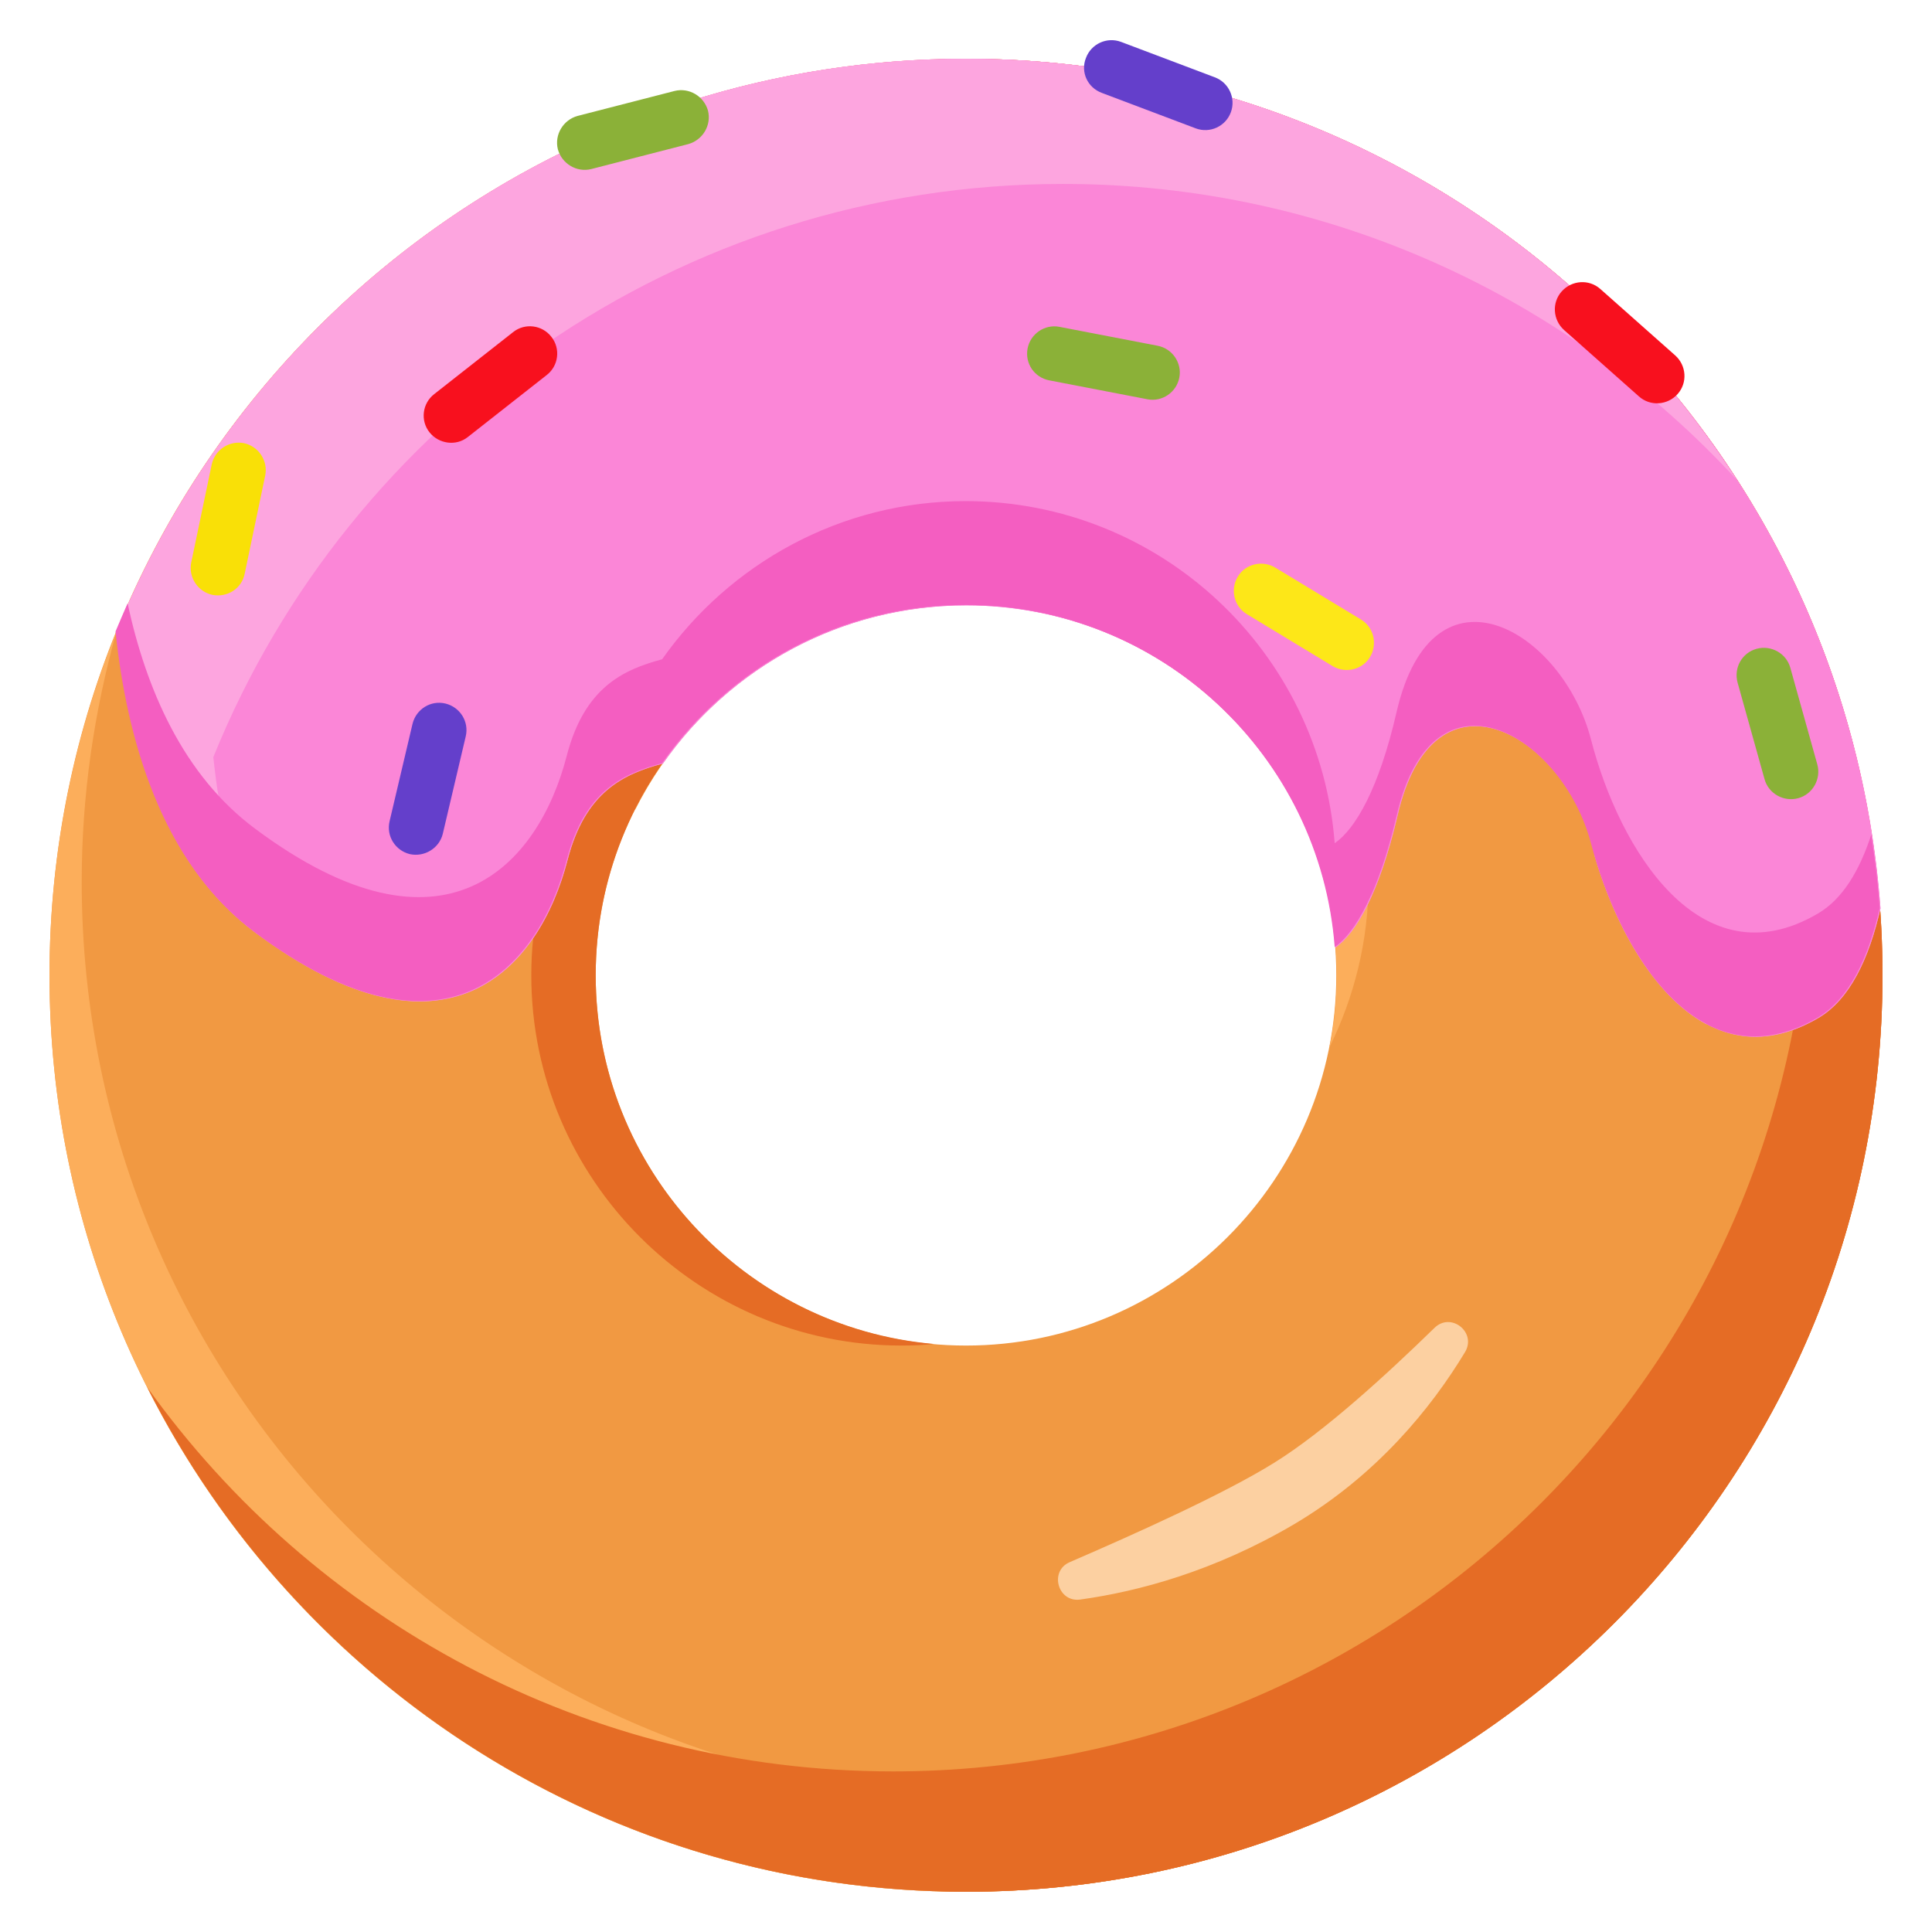 <?xml version="1.0" standalone="no"?><!DOCTYPE svg PUBLIC "-//W3C//DTD SVG 1.1//EN" "http://www.w3.org/Graphics/SVG/1.1/DTD/svg11.dtd"><svg t="1581657777548" class="icon" viewBox="0 0 1024 1024" version="1.1" xmlns="http://www.w3.org/2000/svg" p-id="1857" xmlns:xlink="http://www.w3.org/1999/xlink" width="200" height="200"><defs><style type="text/css"></style></defs><path d="M512 31.147c-268.373 0-485.76 217.6-485.76 485.76S243.627 1002.667 512 1002.667s485.76-217.6 485.76-485.76S780.373 31.147 512 31.147z m0 682.027c-108.16 0-196.267-88.107-196.267-196.267s88.107-196.267 196.267-196.267 196.267 88.107 196.267 196.267-88.107 196.267-196.267 196.267z" fill="#F19942" p-id="1858"></path><path d="M725.333 467.413c0-108.16-88.107-196.267-196.267-196.267-95.147 0-174.72 68.053-192.427 158.08 32.213-64.213 98.773-108.587 175.573-108.587 108.16 0 196.267 88.107 196.267 196.267 0 13.013-1.28 25.813-3.84 38.187 13.013-26.453 20.693-56.107 20.693-87.68z" fill="#FCAE5B" p-id="1859"></path><path d="M529.067 953.173c-268.373 0-485.76-217.6-485.76-485.76 0-46.08 6.613-90.667 18.56-133.12-22.827 56.32-35.627 117.973-35.627 182.613C26.24 785.067 243.627 1002.667 512 1002.667c222.08 0 409.387-149.12 467.2-352.853-72.107 177.92-246.4 303.36-450.133 303.36z" fill="#FCAE5B" p-id="1860"></path><path d="M494.933 321.493c-5.76-0.427-11.307-0.853-17.067-0.853-108.16 0-196.267 88.107-196.267 196.267s88.107 196.267 196.267 196.267c5.76 0 11.52-0.213 17.067-0.853-100.267-8.747-179.2-93.013-179.2-195.413 0-102.4 78.933-186.88 179.2-195.413zM512 31.147c-5.76 0-11.52 0.213-17.067 0.427C755.2 40.533 963.413 254.293 963.413 516.907S755.2 993.28 494.933 1002.24c5.76 0.213 11.307 0.427 17.067 0.427 268.373 0 485.76-217.6 485.76-485.76S780.373 31.147 512 31.147z" fill="#E56C25" p-id="1861"></path><path d="M907.307 234.667c33.067 65.707 51.84 139.733 51.84 218.453 0 268.373-217.6 485.76-485.76 485.76-162.987 0-307.2-80.427-395.307-203.52C158.08 893.867 322.347 1002.667 512 1002.667c268.373 0 485.76-217.6 485.76-485.76 0-105.387-33.493-202.667-90.453-282.24z" fill="#E56C25" p-id="1862"></path><path d="M512 31.147C308.053 31.147 133.76 156.8 61.653 334.933c5.973 56.96 24.32 122.667 74.027 159.573 100.907 75.093 150.187 19.2 165.12-38.613 9.387-36.267 29.653-45.653 50.56-51.2 35.627-50.773 94.293-83.84 160.853-83.84 103.253 0 187.947 80 195.627 181.333 10.88-7.467 23.253-28.8 32.853-69.76 19.2-83.627 87.893-42.88 103.04 14.933s57.813 128.64 120.107 92.16c16.64-9.813 26.88-31.573 32.853-58.027C978.133 229.547 768.213 31.147 512 31.147z" fill="#FB86D7" p-id="1863"></path><path d="M512 31.147C308.053 31.147 133.76 156.8 61.653 334.933c5.973 56.96 24.32 122.667 74.027 159.573 100.907 75.093 150.187 19.2 165.12-38.613 9.387-36.267 29.653-45.653 50.56-51.2 35.627-50.773 94.293-83.84 160.853-83.84 103.253 0 187.947 80 195.627 181.333 10.88-7.467 23.253-28.8 32.853-69.76 19.2-83.627 87.893-42.88 103.04 14.933s57.813 128.64 120.107 92.16c16.64-9.813 26.88-31.573 32.853-58.027C978.133 229.547 768.213 31.147 512 31.147z" fill="#FB86D7" p-id="1864"></path><path d="M113.067 401.28C185.173 223.147 359.68 97.493 563.413 97.493c141.227 0 268.16 60.373 356.907 156.587C833.92 119.893 683.52 31.147 512 31.147 308.053 31.147 133.76 156.8 61.653 334.933c5.973 56.96 24.32 122.667 74.027 159.573 0.213 0.213 0.64 0.427 0.853 0.64-13.44-30.08-20.267-63.147-23.467-93.867zM894.933 513.707c-7.467-29.013-28.373-53.547-49.92-60.587 10.24 35.627 30.72 74.453 59.52 89.813-4.053-9.813-7.253-19.84-9.6-29.227zM689.28 432.853c10.027 21.12 16.427 44.373 18.347 68.907 6.187-4.267 12.8-13.013 19.2-27.093-10.453-15.573-23.04-29.653-37.547-41.813z" fill="#FDA5DF" p-id="1865"></path><path d="M963.413 484.267c-62.293 36.48-105.173-34.347-120.107-92.16s-83.627-98.56-103.04-14.933c-9.387 40.96-21.973 62.293-32.853 69.76-7.68-101.333-92.373-181.333-195.627-181.333-66.347 0-125.227 33.28-160.853 83.84-20.693 5.547-41.173 14.933-50.56 51.2-14.933 57.813-64.427 113.707-165.12 38.613-38.187-28.373-57.813-74.027-67.627-119.467-2.133 4.907-4.267 9.813-6.4 14.933 5.973 56.96 24.32 122.667 74.027 159.573 100.907 75.093 150.187 19.2 165.12-38.613 9.387-36.267 29.653-45.653 50.56-51.2 35.627-50.773 94.293-83.84 160.853-83.84 103.253 0 187.947 80 195.627 181.333 10.88-7.467 23.253-28.8 32.853-69.76 19.2-83.627 87.893-42.88 103.04 14.933s57.813 128.64 120.107 92.16c16.64-9.813 26.88-31.573 32.853-58.027-0.853-13.013-2.56-26.027-4.48-38.827-6.187 18.987-15.147 34.133-28.373 41.813z" fill="#F45EC1" p-id="1866"></path><path d="M227.627 229.12c-4.907-6.187-3.84-15.36 2.56-20.267l41.813-32.853c6.187-4.907 15.36-3.84 20.267 2.56 4.907 6.187 3.84 15.36-2.56 20.267l-41.813 32.853c-6.187 4.907-15.36 3.627-20.267-2.56zM827.733 154.453c5.333-5.973 14.507-6.613 20.48-1.28l39.68 35.2c5.973 5.333 6.613 14.507 1.28 20.48s-14.507 6.613-20.48 1.28L829.013 174.933c-5.973-5.333-6.613-14.507-1.28-20.48z" fill="#F8101E" p-id="1867"></path><path d="M575.573 30.72c2.773-7.467 11.093-11.307 18.56-8.533l49.707 18.773c7.467 2.773 11.307 11.093 8.533 18.56-2.773 7.467-11.093 11.307-18.56 8.533l-49.707-18.773c-7.68-2.773-11.52-11.093-8.533-18.56zM217.173 452.693c-7.68-1.92-12.587-9.6-10.667-17.493l12.16-51.627c1.92-7.68 9.6-12.587 17.493-10.667 7.68 1.92 12.587 9.6 10.667 17.493l-12.16 51.627c-1.92 7.68-9.813 12.373-17.493 10.667z" fill="#643FCB" p-id="1868"></path><path d="M295.68 79.147c-1.92-7.68 2.773-15.573 10.453-17.707l51.413-13.227c7.68-1.92 15.573 2.773 17.707 10.453 1.92 7.68-2.773 15.573-10.453 17.707L313.387 89.6c-7.68 1.92-15.573-2.773-17.707-10.453zM544.64 184.747c1.493-7.893 9.173-13.013 16.853-11.52l52.053 10.027c7.893 1.493 13.013 9.173 11.52 16.853-1.493 7.893-9.173 13.013-16.853 11.52l-52.053-10.027c-7.893-1.493-13.013-8.96-11.52-16.853zM930.987 343.893c7.68-2.133 15.787 2.347 17.92 10.027l14.293 51.2c2.133 7.68-2.347 15.787-10.027 17.92s-15.787-2.347-17.92-10.027l-14.293-51.2c-2.133-7.893 2.347-15.787 10.027-17.92z" fill="#8BB138" p-id="1869"></path><path d="M656 305.707c4.053-6.827 13.013-8.96 19.84-4.907l45.44 27.52c6.827 4.053 8.96 13.013 4.907 19.84-4.053 6.827-13.013 8.96-19.84 4.907l-45.44-27.52c-6.827-4.053-8.96-13.013-4.907-19.84z" fill="#FDE718" p-id="1870"></path><path d="M112.64 315.307c-7.893-1.707-12.8-9.387-11.307-17.067l10.88-52.053c1.707-7.893 9.387-12.8 17.067-11.307 7.893 1.707 12.8 9.387 11.307 17.067l-10.88 52.053c-1.493 7.893-9.173 12.8-17.067 11.307z" fill="#F9E007" p-id="1871"></path><path d="M567.04 827.947c-11.093 4.693-6.4 21.547 5.547 19.84 30.72-4.267 70.827-14.933 113.28-39.893 43.947-26.027 72.747-61.653 90.667-91.307 6.187-10.453-7.467-21.333-16.213-12.8-25.6 24.96-58.453 55.04-84.907 71.467-26.027 16.213-72.32 37.12-108.373 52.693z" fill="#FCD0A1" p-id="1872"></path></svg>